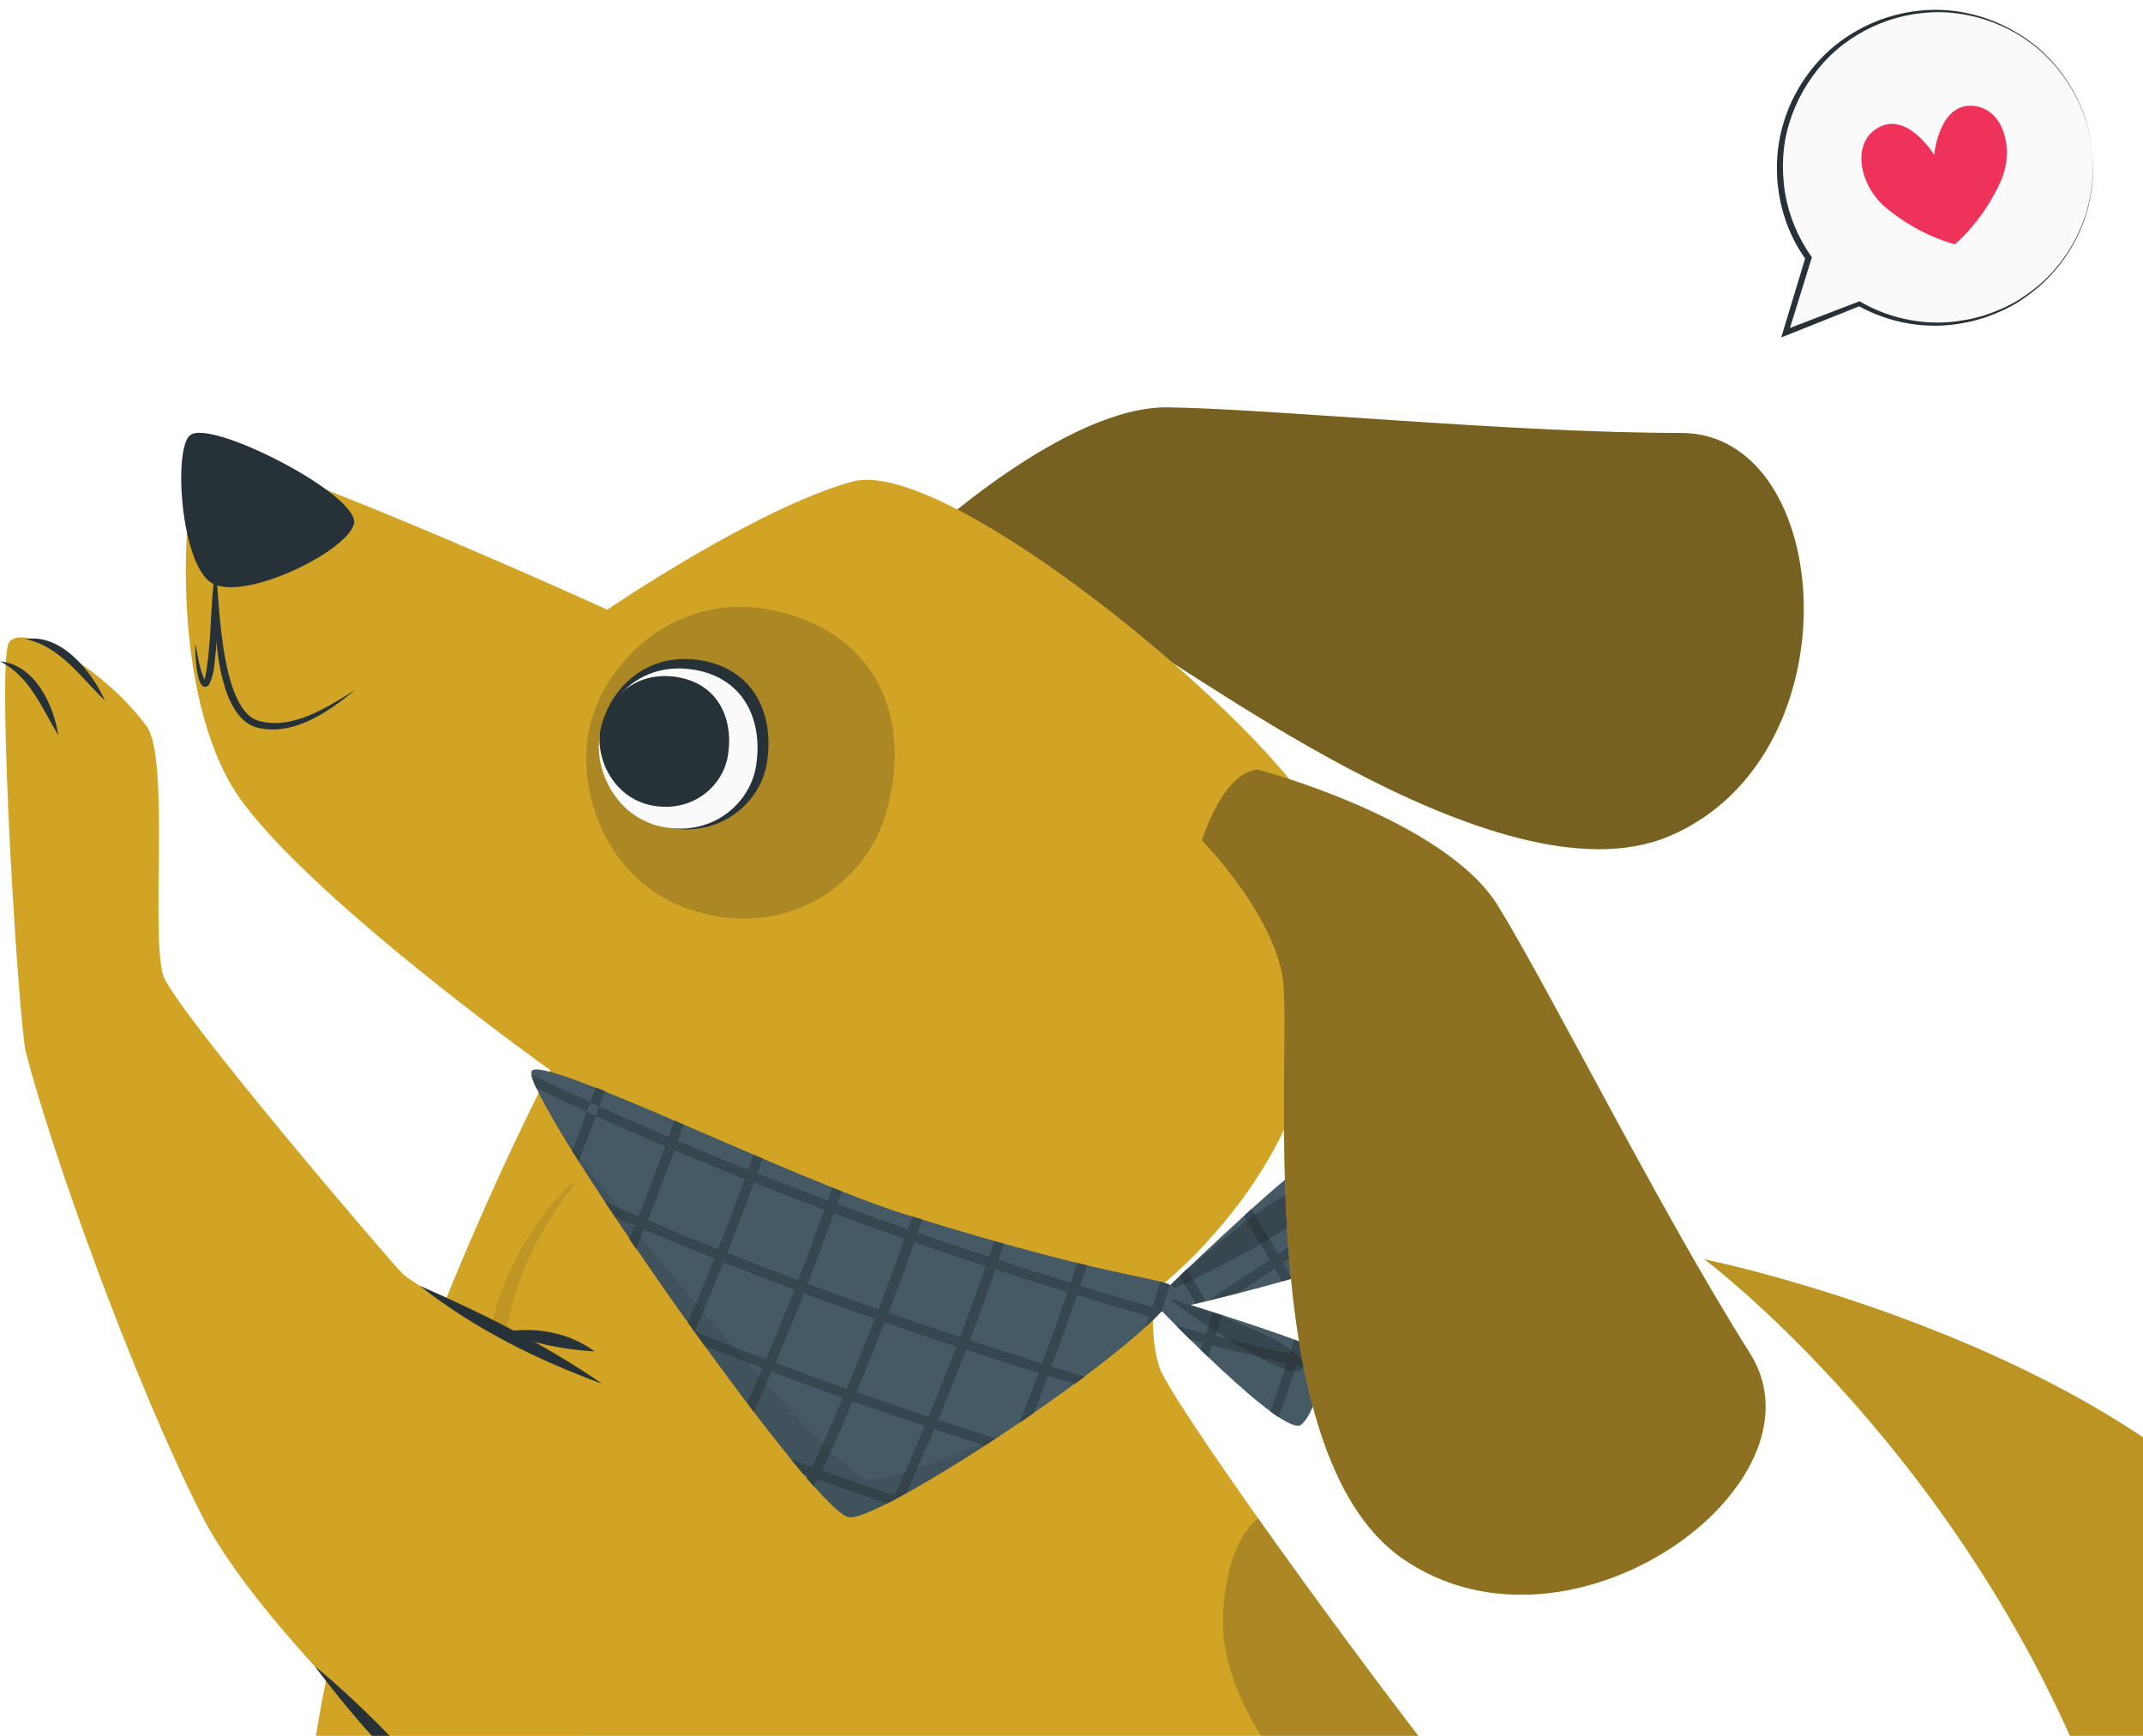 <svg width="121" height="98" viewBox="0 0 121 98" fill="none" xmlns="http://www.w3.org/2000/svg">
<path d="M52.163 30.38C52.163 30.38 60.176 22.928 65.937 23C71.706 23.073 85.553 24.458 94.902 24.443C103.624 24.429 104.894 42.664 94.281 47.194C84.549 51.349 66.32 36.922 62.876 35.437C59.44 33.95 53.895 35.162 53.895 35.162C53.895 35.162 51.289 32.198 52.163 30.373V30.38Z" fill="#FFC727"/>
<path opacity="0.6" d="M52.163 30.38C52.163 30.38 60.176 22.928 65.937 23C71.706 23.073 85.553 24.458 94.902 24.443C103.624 24.429 104.894 42.664 94.281 47.194C84.549 51.349 66.32 36.922 62.876 35.437C59.44 33.95 53.895 35.162 53.895 35.162C53.895 35.162 51.289 32.198 52.163 30.373V30.38Z" fill="#1C1B1F"/>
<path d="M118.359 147.508L121.76 152.543C130.048 139.458 135.78 121.128 134.914 105.987C134.726 102.712 134.423 95.571 133.492 92.916C132.517 90.132 129.608 86.67 129.369 86.395C129.514 86.677 131.304 90.146 131.925 93.436C131.723 92.945 131.506 92.469 131.268 92C123.695 76.672 96.231 71.096 96.231 71.096C96.231 71.096 113.197 83.734 119.962 106.254C122.352 114.203 122.381 122.953 121.644 130.34C121.933 126.776 121.421 121.359 121.384 121.02C121.348 121.655 120.46 138.606 119.486 143.194C119.45 143.367 119.413 143.512 119.377 143.641C119.349 143.75 119.327 143.851 119.312 143.937C118.757 146.195 118.345 147.508 118.345 147.508H118.359Z" fill="#FFC727"/>
<path opacity="0.3" d="M118.359 147.508L121.76 152.543C130.048 139.458 135.78 121.128 134.914 105.987C134.726 102.712 134.423 95.571 133.492 92.916C132.517 90.132 129.608 86.67 129.369 86.395C129.514 86.677 131.304 90.146 131.925 93.436C131.723 92.945 131.506 92.469 131.268 92C123.695 76.672 96.231 71.096 96.231 71.096C96.231 71.096 113.197 83.734 119.962 106.254C122.352 114.203 122.381 122.953 121.644 130.34C121.933 126.776 121.421 121.359 121.384 121.02C121.348 121.655 120.46 138.606 119.486 143.194C119.45 143.367 119.413 143.512 119.377 143.641C119.349 143.75 119.327 143.851 119.312 143.937C118.757 146.195 118.345 147.508 118.345 147.508H118.359Z" fill="#1C1B1F"/>
<path d="M123.215 157.561C123.057 159.653 123.483 167.595 115.548 167.595H76.31C71.206 167.595 35.31 138.142 29.253 131.311C23.203 124.48 17.896 116.278 17.275 109.707C15.42 90.122 31.072 60.417 31.072 60.417C31.072 60.417 18.106 51.191 13.716 45.312C9.327 39.433 10.345 26.766 11.435 25.655C12.518 24.545 34.292 34.42 34.292 34.42C34.292 34.42 42.688 28.692 48.117 27.192C53.547 25.692 72.029 41.215 74.44 46.423C76.859 51.631 74.519 60.302 71.79 65.149C69.054 69.997 65.228 72.853 65.228 72.853C65.091 73.791 64.954 75.544 65.452 77.167C66.188 79.54 84.706 104.975 88.078 107.478C91.457 109.988 110.162 116.819 114.263 123.845C118.371 130.864 124.024 146.546 123.208 157.575L123.215 157.561Z" fill="#FFC727"/>
<path opacity="0.2" d="M123.215 157.561C123.057 159.653 123.483 167.595 115.548 167.595H76.31C71.206 167.595 35.31 138.142 29.253 131.311C23.203 124.48 17.896 116.278 17.275 109.707C15.42 90.122 31.072 60.417 31.072 60.417C31.072 60.417 18.106 51.191 13.716 45.312C9.327 39.433 10.345 26.766 11.435 25.655C12.518 24.545 34.292 34.42 34.292 34.42C34.292 34.42 42.688 28.692 48.117 27.192C53.547 25.692 72.029 41.215 74.44 46.423C76.859 51.631 74.519 60.302 71.79 65.149C69.054 69.997 65.228 72.853 65.228 72.853C65.091 73.791 64.954 75.544 65.452 77.167C66.188 79.54 84.706 104.975 88.078 107.478C91.457 109.988 110.162 116.819 114.263 123.845C118.371 130.864 124.024 146.546 123.208 157.575L123.215 157.561Z" fill="#1C1B1F"/>
<path opacity="0.2" d="M69.062 92.063C69.199 95.295 72.022 100.496 75.083 101.542C77.357 102.321 80.281 101.664 81.783 100.186C78.361 95.822 74.282 90.289 71.047 85.723C69.639 86.761 68.954 89.661 69.062 92.063Z" fill="#1C1B1F"/>
<path opacity="0.1" d="M30.884 83.455C30.342 80.916 30.017 78.276 30.314 75.78C30.335 75.578 30.061 75.462 29.916 75.614C29.534 76.032 28.451 77.201 28.292 77.381C28.292 77.23 28.306 77.071 28.321 76.919C28.364 76.4 28.436 75.881 28.53 75.369C28.718 74.337 28.985 73.327 29.339 72.339C29.693 71.358 30.126 70.406 30.646 69.497C31.165 68.581 31.794 67.73 32.393 66.85C32.422 66.813 32.349 66.763 32.313 66.792C31.469 67.52 30.776 68.408 30.169 69.302C29.57 70.182 29.064 71.113 28.646 72.079C28.22 73.06 27.895 74.077 27.671 75.116C27.556 75.657 27.469 76.205 27.404 76.754C27.346 77.28 27.267 77.836 27.404 78.377C27.491 78.73 28.011 78.68 28.162 78.427C28.249 78.276 29.62 76.602 29.83 76.357C29.729 77.432 29.693 78.506 29.808 79.617C29.945 80.909 30.22 82.207 30.674 83.484C30.718 83.599 30.898 83.563 30.877 83.455H30.884Z" fill="#1C1B1F"/>
<path opacity="0.1" d="M65.582 71.865C65.921 72.002 66.65 72.276 67.661 72.637L65.582 71.865Z" fill="#1C1B1F"/>
<path d="M28.902 104.803C28.902 104.803 15.315 93.247 11.409 85.579C7.503 77.912 2.861 64.884 1.46 59.387C1.056 57.808 -0.207 37.502 0.5 36.29C1.208 35.078 5.814 37.668 8.269 40.986C9.597 42.782 8.507 52.664 9.207 55.052C9.727 56.812 21.776 70.929 22.701 71.881C23.632 72.841 34.18 78.561 42.193 81.872" fill="#FFC727"/>
<g opacity="0.2">
<path d="M28.902 104.803C28.902 104.803 15.315 93.247 11.409 85.579C7.503 77.912 2.861 64.884 1.46 59.387C1.056 57.808 -0.207 37.502 0.5 36.29C1.208 35.078 5.814 37.668 8.269 40.986C9.597 42.782 8.507 52.664 9.207 55.052C9.727 56.812 21.776 70.929 22.701 71.881C23.632 72.841 34.18 78.561 42.193 81.872" fill="#1C1B1F"/>
</g>
<path d="M3.292 41.513C3.025 39.767 1.964 37.531 0 37.336C1.689 38.194 2.354 39.962 3.292 41.513Z" fill="#263238"/>
<path d="M5.926 39.552C5.176 37.9 3.457 35.743 1.429 36.082C3.392 36.479 4.548 38.232 5.926 39.552Z" fill="#263238"/>
<path d="M17.761 94.055C21.046 96.745 23.782 99.941 26.771 102.927C23.147 100.72 20.302 97.409 17.761 94.055Z" fill="#263238"/>
<path d="M34.004 78.128C30.329 76.779 26.777 75.012 23.694 72.588C27.282 74.16 30.77 75.899 34.004 78.128Z" fill="#263238"/>
<path d="M28.576 75.176C30.323 74.909 32.143 75.241 33.579 76.301C31.803 76.186 30.208 75.897 28.576 75.176Z" fill="#263238"/>
<path d="M10.743 24.561C9.797 25.275 10.172 31.443 11.797 32.806C13.421 34.169 19.565 31.19 19.984 29.589C20.402 27.995 11.948 23.645 10.75 24.561H10.743Z" fill="#263238"/>
<path d="M12.15 31.4C12.359 33.485 12.367 39.97 14.561 40.684C16.474 41.247 18.482 39.934 20.063 38.946C18.554 40.186 16.503 41.636 14.424 41.052C11.818 40.172 12.063 33.709 12.15 31.4Z" fill="#263238"/>
<path d="M11.018 36.324C11.184 37.017 11.263 37.904 11.617 38.481C11.566 38.459 11.523 38.495 11.537 38.481C11.978 36.425 11.833 34.276 12.158 32.184C12.31 33.677 12.31 35.177 12.194 36.678C12.108 37.348 12.122 38.063 11.79 38.676C11.046 39.325 11.025 36.706 11.018 36.331V36.324Z" fill="#263238"/>
<path opacity="0.2" d="M44.761 34.745C50.111 36.469 51.475 41.44 49.923 46.229C48.667 50.11 44.219 53.046 39.086 51.394C33.953 49.742 32.286 44.058 33.462 40.415C34.639 36.773 38.956 32.877 44.761 34.745Z" fill="#1C1B1F"/>
<path d="M39.548 37.279C42.588 37.769 43.736 40.345 43.303 43.064C42.949 45.264 40.783 47.226 37.866 46.757C34.95 46.288 33.578 43.353 33.91 41.282C34.242 39.212 36.256 36.745 39.548 37.279Z" fill="#263238"/>
<path d="M39.166 37.807C42.018 38.268 43.1 40.685 42.689 43.246C42.357 45.316 40.321 47.163 37.578 46.715C34.841 46.275 33.542 43.52 33.859 41.572C34.17 39.624 36.061 37.309 39.166 37.807Z" fill="#FAFAFA"/>
<path d="M38.22 38.225C40.552 38.6 41.433 40.577 41.101 42.661C40.826 44.349 39.166 45.857 36.928 45.496C34.69 45.135 33.636 42.885 33.888 41.298C34.141 39.711 35.686 37.814 38.22 38.225Z" fill="#263238"/>
<path d="M65.548 73.051C65.548 73.051 72.486 66.371 73.359 66.039C74.226 65.7 78.572 67.871 78.955 69.451C79.337 71.024 65.57 74.061 65.57 74.061L65.548 73.058V73.051Z" fill="#455A64"/>
<path d="M68.082 73.454C67.88 73.505 67.692 73.548 67.512 73.599C67.209 73.065 66.913 72.545 66.609 72.033C66.739 71.903 66.876 71.774 67.028 71.636C67.382 72.228 67.728 72.834 68.082 73.454ZM72.168 70.807C71.663 69.934 71.165 69.083 70.667 68.261C70.522 68.383 70.385 68.513 70.241 68.65C70.725 69.458 71.208 70.28 71.699 71.132C71.793 71.29 71.887 71.449 71.981 71.615C72.118 71.853 72.255 72.091 72.385 72.336C72.573 72.286 72.76 72.235 72.941 72.185C72.775 71.882 72.609 71.593 72.443 71.305C72.356 71.132 72.262 70.973 72.168 70.814V70.807ZM76.464 68.52C76.363 68.354 76.276 68.196 76.183 68.037C75.879 67.51 75.569 66.991 75.258 66.479C74.955 66.349 74.666 66.241 74.406 66.154C74.84 66.868 75.28 67.604 75.721 68.362C75.807 68.52 75.908 68.679 76.002 68.838C76.37 69.472 76.738 70.122 77.107 70.785C77.294 70.706 77.468 70.634 77.626 70.555C77.244 69.862 76.854 69.184 76.471 68.52H76.464ZM77.027 67.438C76.746 67.64 76.471 67.835 76.183 68.037C76.031 68.145 75.879 68.253 75.721 68.362C74.594 69.148 73.41 69.963 72.168 70.807C72.017 70.915 71.858 71.016 71.699 71.124C70.587 71.875 69.418 72.646 68.227 73.418C68.732 73.296 69.295 73.159 69.88 73.007C70.595 72.538 71.295 72.069 71.981 71.608C72.132 71.499 72.291 71.398 72.443 71.29C73.692 70.446 74.883 69.624 76.002 68.838C76.161 68.737 76.312 68.621 76.464 68.513C76.825 68.261 77.179 68.008 77.518 67.77C77.359 67.655 77.193 67.539 77.027 67.431V67.438Z" fill="#37474F"/>
<path opacity="0.3" d="M65.548 73.053C65.548 73.053 72.926 66.005 74.471 67.073C76.023 68.133 66.862 72.577 65.548 73.053Z" fill="#1C1B1F"/>
<path d="M65.951 73.268C65.951 73.268 73.236 75.54 73.843 75.965C74.969 76.752 74.434 79.55 73.489 80.423C72.543 81.296 65.266 73.671 65.266 73.671L65.951 73.268Z" fill="#455A64"/>
<path d="M74.377 76.781C74.045 76.709 73.713 76.63 73.366 76.55C73.186 76.514 72.998 76.471 72.825 76.428C72.767 76.601 72.709 76.781 72.652 76.961C72.832 77.005 73.02 77.048 73.2 77.084C73.633 77.185 74.052 77.286 74.471 77.373C74.457 77.163 74.428 76.961 74.377 76.781ZM73.2 77.091L73.374 76.55C73.453 76.305 73.532 76.081 73.597 75.836C73.46 75.778 73.287 75.706 73.078 75.627C72.991 75.894 72.904 76.161 72.825 76.428C72.767 76.601 72.709 76.781 72.652 76.961C72.363 77.856 72.052 78.758 71.728 79.681C71.894 79.803 72.052 79.919 72.204 80.013C72.551 79.025 72.883 78.043 73.2 77.084V77.091Z" fill="#37474F"/>
<path d="M68.45 75.943C68.378 76.167 68.298 76.398 68.226 76.621C68.075 76.477 67.923 76.333 67.779 76.196C67.822 76.066 67.865 75.936 67.909 75.813C67.677 75.755 67.447 75.691 67.208 75.64C66.919 75.359 66.652 75.092 66.414 74.854C66.977 74.998 67.533 75.142 68.082 75.287C68.219 74.883 68.342 74.479 68.472 74.082C68.645 74.132 68.825 74.198 69.006 74.255C68.876 74.638 68.753 75.034 68.623 75.424C70.082 75.784 71.489 76.131 72.825 76.441C72.767 76.614 72.71 76.794 72.652 76.975C71.316 76.664 69.908 76.325 68.45 75.957V75.943Z" fill="#37474F"/>
<path opacity="0.3" d="M65.951 73.268C65.951 73.268 73.698 75.648 73.561 77.134C73.423 78.62 66.796 73.989 65.951 73.268Z" fill="#1C1B1F"/>
<path d="M30.013 60.485C29.421 61.762 45.651 85.047 47.889 85.653C49.563 86.108 66.147 75.042 66.291 72.914C66.356 72.02 64.392 72.719 51.036 68.536C44.842 66.595 30.489 59.447 30.013 60.478V60.485Z" fill="#455A64"/>
<path d="M34.143 61.629C34.143 61.629 34.15 61.607 34.157 61.593C33.977 61.52 33.803 61.456 33.63 61.391C33.63 61.405 33.63 61.405 33.623 61.419C33.522 61.686 33.428 61.961 33.327 62.235C33.5 62.314 33.666 62.386 33.84 62.473C33.941 62.184 34.049 61.896 34.15 61.621L34.143 61.629ZM33.645 63.007C33.471 62.927 33.305 62.855 33.132 62.776C32.865 63.49 32.59 64.226 32.302 64.976C32.424 65.163 32.547 65.358 32.677 65.56C33.016 64.687 33.341 63.836 33.645 62.999V63.007ZM36.366 69.412C36.438 69.239 36.504 69.066 36.576 68.893C37.11 67.529 37.615 66.216 38.077 64.947C38.142 64.767 38.207 64.593 38.272 64.42C38.388 64.103 38.496 63.8 38.604 63.497C38.424 63.418 38.251 63.346 38.077 63.273C37.969 63.576 37.861 63.886 37.745 64.197C37.688 64.37 37.623 64.543 37.557 64.731C37.088 66 36.59 67.32 36.049 68.676C35.984 68.849 35.911 69.03 35.839 69.203C35.738 69.448 35.644 69.701 35.536 69.953C35.659 70.141 35.789 70.321 35.911 70.508C36.063 70.148 36.208 69.78 36.352 69.427L36.366 69.412ZM45.391 73.004C45.21 72.932 45.037 72.874 44.856 72.802C44.351 74.086 43.817 75.399 43.247 76.734C43.427 76.806 43.6 76.871 43.781 76.936C44.351 75.601 44.885 74.281 45.391 73.004ZM45.391 73.004C45.21 72.932 45.037 72.874 44.856 72.802C44.351 74.086 43.817 75.399 43.247 76.734C43.427 76.806 43.6 76.871 43.781 76.936C44.351 75.601 44.885 74.281 45.391 73.004ZM45.391 73.004C45.21 72.932 45.037 72.874 44.856 72.802C44.351 74.086 43.817 75.399 43.247 76.734C43.427 76.806 43.6 76.871 43.781 76.936C44.351 75.601 44.885 74.281 45.391 73.004ZM40.857 71.266C40.929 71.086 41.001 70.912 41.066 70.739C41.6 69.376 42.099 68.041 42.568 66.779C42.626 66.606 42.691 66.426 42.756 66.252C42.857 65.964 42.958 65.69 43.059 65.416C42.886 65.344 42.712 65.272 42.539 65.185C42.438 65.466 42.337 65.748 42.236 66.036C42.171 66.209 42.106 66.39 42.041 66.57C41.579 67.84 41.081 69.16 40.539 70.523C40.474 70.696 40.402 70.876 40.33 71.049C39.868 72.233 39.362 73.444 38.835 74.671C38.951 74.829 39.074 74.995 39.182 75.154C39.196 75.176 39.204 75.19 39.218 75.204C39.225 75.197 39.225 75.183 39.233 75.168C39.803 73.848 40.344 72.543 40.85 71.259L40.857 71.266ZM45.391 73.004C45.21 72.932 45.037 72.874 44.856 72.802C44.351 74.086 43.817 75.399 43.247 76.734C43.427 76.806 43.6 76.871 43.781 76.936C44.351 75.601 44.885 74.281 45.391 73.004ZM45.391 73.004C45.21 72.932 45.037 72.874 44.856 72.802C44.351 74.086 43.817 75.399 43.247 76.734C43.427 76.806 43.6 76.871 43.781 76.936C44.351 75.601 44.885 74.281 45.391 73.004ZM45.391 73.004C45.21 72.932 45.037 72.874 44.856 72.802C44.351 74.086 43.817 75.399 43.247 76.734C43.427 76.806 43.6 76.871 43.781 76.936C44.351 75.601 44.885 74.281 45.391 73.004ZM42.561 79.72C42.9 78.955 43.239 78.198 43.564 77.448C43.636 77.275 43.709 77.102 43.788 76.936C44.358 75.601 44.893 74.281 45.398 73.004C45.47 72.824 45.535 72.651 45.6 72.478C46.134 71.107 46.633 69.773 47.087 68.51C47.152 68.33 47.21 68.15 47.275 67.977C47.362 67.731 47.448 67.493 47.528 67.262C47.355 67.198 47.174 67.125 47.001 67.053C46.914 67.291 46.828 67.537 46.741 67.775C46.683 67.948 46.618 68.121 46.553 68.308C46.098 69.571 45.6 70.905 45.073 72.283C43.752 71.785 42.416 71.273 41.074 70.739C41.001 70.92 40.929 71.093 40.864 71.266C42.214 71.8 43.55 72.312 44.871 72.81C44.366 74.094 43.831 75.406 43.261 76.741C43.189 76.914 43.117 77.087 43.044 77.253C42.77 77.902 42.481 78.552 42.185 79.208C42.322 79.381 42.445 79.554 42.575 79.727L42.561 79.72ZM46.416 83.017C47.022 81.711 47.6 80.405 48.141 79.114C49.542 79.605 50.907 80.073 52.228 80.513C52.3 80.333 52.365 80.167 52.437 79.994C51.123 79.554 49.759 79.085 48.358 78.595C48.921 77.246 49.455 75.926 49.953 74.642C50.019 74.462 50.084 74.281 50.156 74.115C50.683 72.73 51.174 71.396 51.621 70.126C51.686 69.946 51.744 69.766 51.809 69.592C51.896 69.34 51.975 69.102 52.062 68.857C52.062 68.849 52.062 68.842 52.062 68.835C51.881 68.792 51.715 68.741 51.549 68.698C51.542 68.691 51.527 68.691 51.513 68.683C51.434 68.929 51.347 69.167 51.26 69.405C51.203 69.578 51.138 69.758 51.073 69.939C50.625 71.201 50.134 72.535 49.607 73.92C48.286 73.459 46.943 72.975 45.571 72.463C45.499 72.644 45.434 72.817 45.369 72.99C46.734 73.495 48.084 73.985 49.398 74.447C48.9 75.731 48.373 77.051 47.802 78.4C47.73 78.566 47.665 78.739 47.593 78.912C47.044 80.203 46.467 81.502 45.86 82.815C45.781 82.988 45.708 83.154 45.622 83.32C45.6 83.37 45.571 83.421 45.55 83.471C45.694 83.637 45.831 83.788 45.954 83.933C46.019 83.796 46.084 83.651 46.149 83.514C46.228 83.341 46.3 83.175 46.38 83.002L46.416 83.017ZM52.755 80.687C52.827 80.513 52.899 80.34 52.971 80.167C53.527 78.811 54.054 77.484 54.545 76.193C54.61 76.02 54.682 75.839 54.747 75.666C55.274 74.267 55.758 72.918 56.199 71.655C56.264 71.475 56.321 71.302 56.379 71.129C56.487 70.819 56.588 70.516 56.689 70.22C56.516 70.169 56.336 70.119 56.148 70.069C56.047 70.357 55.946 70.653 55.845 70.956C55.78 71.122 55.722 71.302 55.657 71.482C55.224 72.745 54.733 74.094 54.206 75.486C54.141 75.659 54.069 75.839 54.004 76.012C53.52 77.304 52.993 78.631 52.43 79.987C52.358 80.153 52.293 80.326 52.221 80.506C51.679 81.79 51.109 83.103 50.509 84.423C50.459 84.524 50.416 84.625 50.365 84.733C50.495 84.668 50.632 84.589 50.769 84.517C50.899 84.452 51.036 84.373 51.174 84.301C51.722 83.082 52.249 81.877 52.748 80.687H52.755ZM59.18 77.664C59.238 77.491 59.31 77.311 59.375 77.138C59.902 75.724 60.379 74.375 60.812 73.12C60.87 72.947 60.934 72.766 60.992 72.593C61.122 72.196 61.252 71.814 61.375 71.439C61.194 71.396 61.014 71.352 60.826 71.309C60.711 71.677 60.588 72.045 60.451 72.427C60.393 72.6 60.335 72.773 60.27 72.954C59.837 74.216 59.353 75.565 58.841 76.979C58.769 77.145 58.704 77.318 58.646 77.498C58.299 78.422 57.931 79.367 57.548 80.34C57.83 80.153 58.104 79.965 58.379 79.771C58.66 79.056 58.928 78.357 59.18 77.671V77.664ZM65.613 73.949C65.75 73.545 65.923 72.954 66.053 72.543C65.93 72.485 65.757 72.427 65.512 72.362C65.375 72.795 65.209 73.379 65.071 73.798C65.014 73.971 64.956 74.144 64.891 74.324C64.833 74.519 64.761 74.707 64.696 74.909C64.884 74.736 65.057 74.57 65.216 74.418C65.353 74.281 65.476 74.151 65.584 74.029V74.021C65.584 74 65.598 73.971 65.606 73.942L65.613 73.949ZM33.327 62.235C32.215 61.722 31.103 61.196 30.006 60.662C30.013 60.705 30.027 60.749 30.035 60.806C30.049 60.857 30.071 60.915 30.093 60.98C30.136 61.102 30.194 61.261 30.28 61.419C31.226 61.881 32.179 62.328 33.132 62.768C33.197 62.588 33.262 62.408 33.327 62.235ZM65.613 73.949C65.432 73.899 65.252 73.848 65.071 73.798C63.815 73.437 62.451 73.033 60.985 72.593C60.812 72.535 60.631 72.478 60.451 72.427C59.158 72.031 57.808 71.598 56.386 71.136C56.213 71.086 56.032 71.021 55.852 70.963C54.552 70.537 53.202 70.083 51.816 69.6C51.643 69.542 51.462 69.477 51.282 69.412C49.968 68.958 48.632 68.481 47.268 67.977C47.087 67.904 46.914 67.847 46.734 67.775C45.427 67.284 44.091 66.779 42.748 66.245C42.582 66.173 42.402 66.108 42.229 66.036C40.922 65.517 39.601 64.976 38.272 64.42C38.099 64.348 37.919 64.269 37.752 64.189C36.446 63.634 35.139 63.057 33.832 62.473C33.767 62.646 33.695 62.826 33.637 62.999C34.944 63.598 36.251 64.168 37.565 64.723C37.738 64.803 37.911 64.875 38.085 64.947C39.413 65.51 40.734 66.051 42.041 66.57C41.579 67.84 41.081 69.16 40.539 70.523C40.712 70.595 40.893 70.667 41.066 70.732C41.6 69.369 42.099 68.034 42.568 66.772C43.911 67.299 45.239 67.818 46.553 68.301C46.098 69.564 45.6 70.898 45.073 72.276C43.752 71.778 42.416 71.266 41.074 70.732C41.001 70.912 40.929 71.086 40.864 71.259C42.214 71.793 43.55 72.305 44.871 72.802C45.051 72.874 45.225 72.932 45.405 73.004C46.77 73.509 48.12 74 49.434 74.462C49.614 74.519 49.788 74.584 49.968 74.649C51.354 75.132 52.711 75.594 54.025 76.02C54.098 75.839 54.163 75.666 54.227 75.493C52.914 75.06 51.563 74.606 50.17 74.122C50.697 72.737 51.188 71.403 51.636 70.133C53.022 70.609 54.372 71.071 55.679 71.49C55.245 72.752 54.755 74.101 54.227 75.493C54.401 75.551 54.581 75.608 54.762 75.673C55.289 74.274 55.773 72.925 56.213 71.663C57.628 72.132 58.992 72.557 60.278 72.947C60.458 73.004 60.639 73.062 60.812 73.112C62.277 73.56 63.642 73.964 64.891 74.324C64.999 74.361 65.107 74.389 65.216 74.418C65.353 74.281 65.476 74.151 65.584 74.029L65.642 73.957C65.627 73.957 65.62 73.957 65.606 73.942L65.613 73.949ZM49.629 73.935C48.307 73.473 46.965 72.99 45.593 72.478C46.127 71.107 46.625 69.773 47.08 68.51C48.445 69.015 49.788 69.491 51.094 69.953C50.647 71.215 50.156 72.55 49.629 73.935ZM59.375 77.138C59.195 77.087 59.021 77.037 58.841 76.979C57.548 76.575 56.177 76.142 54.755 75.673C54.581 75.616 54.401 75.558 54.22 75.493C52.906 75.06 51.556 74.606 50.163 74.122C49.99 74.065 49.809 74 49.636 73.935C48.315 73.473 46.972 72.99 45.6 72.478C45.427 72.42 45.246 72.348 45.073 72.283C43.752 71.785 42.416 71.273 41.074 70.739C40.893 70.667 40.72 70.602 40.546 70.53C39.233 70.004 37.911 69.463 36.583 68.893C36.41 68.82 36.236 68.748 36.063 68.676C35.42 68.402 34.785 68.121 34.143 67.832C34.193 67.904 34.244 67.984 34.294 68.063C34.439 68.272 34.583 68.489 34.72 68.705C35.103 68.871 35.478 69.037 35.854 69.203C36.027 69.275 36.2 69.347 36.373 69.419C37.695 69.989 39.023 70.537 40.337 71.057C40.51 71.129 40.691 71.201 40.864 71.273C42.214 71.807 43.55 72.319 44.871 72.817C45.051 72.889 45.225 72.947 45.405 73.019C46.77 73.524 48.12 74.014 49.434 74.476C49.614 74.534 49.788 74.599 49.968 74.663C51.354 75.147 52.711 75.608 54.025 76.034C54.206 76.092 54.379 76.149 54.56 76.207C55.982 76.676 57.346 77.116 58.653 77.505C58.834 77.563 59.014 77.621 59.187 77.671C59.7 77.83 60.205 77.982 60.689 78.133C60.877 77.996 61.065 77.852 61.252 77.722C60.646 77.542 60.018 77.354 59.382 77.152L59.375 77.138ZM52.971 80.174C52.798 80.117 52.618 80.059 52.437 80.001C51.123 79.561 49.759 79.093 48.358 78.602C48.921 77.253 49.455 75.933 49.953 74.649C49.773 74.584 49.6 74.519 49.419 74.462C48.921 75.746 48.394 77.066 47.824 78.414C46.503 77.946 45.153 77.448 43.781 76.936C43.6 76.871 43.427 76.806 43.247 76.734C41.925 76.236 40.583 75.717 39.233 75.168C39.218 75.168 39.196 75.154 39.182 75.147C39.196 75.168 39.204 75.183 39.218 75.197C39.406 75.457 39.601 75.724 39.788 75.984C40.879 76.416 41.954 76.835 43.03 77.239C43.21 77.311 43.384 77.376 43.564 77.441C44.936 77.96 46.286 78.451 47.614 78.919C47.788 78.984 47.961 79.042 48.141 79.107C49.542 79.597 50.907 80.066 52.228 80.506C52.401 80.564 52.581 80.622 52.755 80.68C53.729 81.004 54.69 81.314 55.614 81.61L56.213 81.213C55.166 80.881 54.083 80.535 52.971 80.167V80.174ZM50.517 84.43C49.188 83.983 47.809 83.514 46.409 83.017C46.236 82.959 46.062 82.894 45.874 82.829C45.47 82.685 45.059 82.54 44.654 82.389C44.9 82.692 45.138 82.973 45.362 83.24C45.456 83.276 45.535 83.305 45.636 83.334C45.809 83.406 45.99 83.464 46.17 83.529C47.506 84.005 48.813 84.452 50.084 84.885C50.177 84.834 50.271 84.791 50.365 84.741C50.495 84.676 50.632 84.596 50.769 84.524C50.683 84.495 50.596 84.466 50.509 84.438L50.517 84.43Z" fill="#37474F"/>
<path opacity="0.1" d="M56.551 81C52.545 83.655 48.653 85.869 47.888 85.66C46.069 85.169 34.972 69.639 31.232 63.197C35.268 69.322 47.137 83.063 48.92 83.51C50.148 83.813 55.093 81.635 56.551 81Z" fill="#1C1B1F"/>
<path d="M70.989 43.434C70.989 43.434 81.566 46.232 84.584 51.145C87.594 56.057 93.81 68.5 98.806 76.399C103.463 83.764 88.706 94.563 79.205 88.005C70.498 81.997 72.996 58.892 72.419 55.191C71.841 51.498 67.863 47.452 67.863 47.452C67.863 47.452 68.982 43.672 70.997 43.434H70.989Z" fill="#FFC727"/>
<path opacity="0.5" d="M70.989 43.434C70.989 43.434 81.566 46.232 84.584 51.145C87.594 56.057 93.81 68.5 98.806 76.399C103.463 83.764 88.706 94.563 79.205 88.005C70.498 81.997 72.996 58.892 72.419 55.191C71.841 51.498 67.863 47.452 67.863 47.452C67.863 47.452 68.982 43.672 70.997 43.434H70.989Z" fill="#1C1B1F"/>
<path d="M118.12 8.372C118.722 13.216 115.276 17.633 110.43 18.236C108.471 18.478 106.582 18.064 104.985 17.156L100.819 18.787L102.113 14.562C101.295 13.412 100.746 12.046 100.561 10.553C99.959 5.709 103.405 1.291 108.251 0.691C113.1 0.088 117.519 3.529 118.118 8.372L118.12 8.372Z" fill="#FAFAFA"/>
<path d="M113.893 1.858C112.746 1.162 111.441 0.722 110.098 0.592C108.756 0.466 107.383 0.659 106.117 1.134C104.854 1.613 103.686 2.371 102.759 3.365C101.829 4.356 101.128 5.56 100.725 6.863C99.915 9.465 100.358 12.445 101.973 14.661L101.948 14.511L100.668 18.74L100.575 19.053L100.876 18.932L105.03 17.272L104.921 17.264C106.364 18.068 108.028 18.461 109.672 18.378C110.084 18.359 110.491 18.308 110.893 18.225C111.301 18.166 111.69 18.041 112.085 17.926C112.854 17.648 113.612 17.317 114.277 16.836C114.949 16.374 115.571 15.829 116.088 15.196C116.366 14.897 116.581 14.546 116.819 14.216C117.015 13.859 117.242 13.515 117.391 13.136C118.085 11.656 118.302 9.982 118.12 8.369C117.8 5.712 116.214 3.221 113.893 1.856L113.893 1.858ZM117.363 13.125C117.21 13.502 116.982 13.841 116.786 14.195C116.545 14.521 116.332 14.869 116.053 15.164C115.537 15.791 114.908 16.317 114.232 16.765C113.566 17.228 112.809 17.544 112.047 17.805C111.658 17.91 111.269 18.031 110.867 18.078C110.471 18.155 110.069 18.194 109.665 18.206C108.052 18.256 106.435 17.845 105.047 17.038L104.997 17.009L104.938 17.031L100.763 18.634L100.971 18.825L102.279 14.605L102.304 14.525L102.255 14.455C101.5 13.382 100.992 12.139 100.779 10.844C100.586 9.549 100.632 8.204 101.028 6.948C101.411 5.693 102.074 4.521 102.956 3.541C103.84 2.56 104.961 1.803 106.188 1.312C107.417 0.825 108.761 0.611 110.087 0.712C111.412 0.818 112.713 1.228 113.865 1.901C116.181 3.242 117.782 5.711 118.119 8.366C118.292 9.982 118.063 11.651 117.362 13.12L117.363 13.125Z" fill="#263238"/>
<path d="M112.968 10.229C111.944 12.523 110.378 13.789 110.378 13.789C110.378 13.789 108.417 13.34 106.488 11.73C104.997 10.486 104.508 8.111 106.021 7.222C107.693 6.24 109.209 8.747 109.209 8.747C109.209 8.747 109.475 5.807 111.404 5.975C113.153 6.125 113.757 8.456 112.968 10.229Z" fill="#EF325A"/>
</svg>
